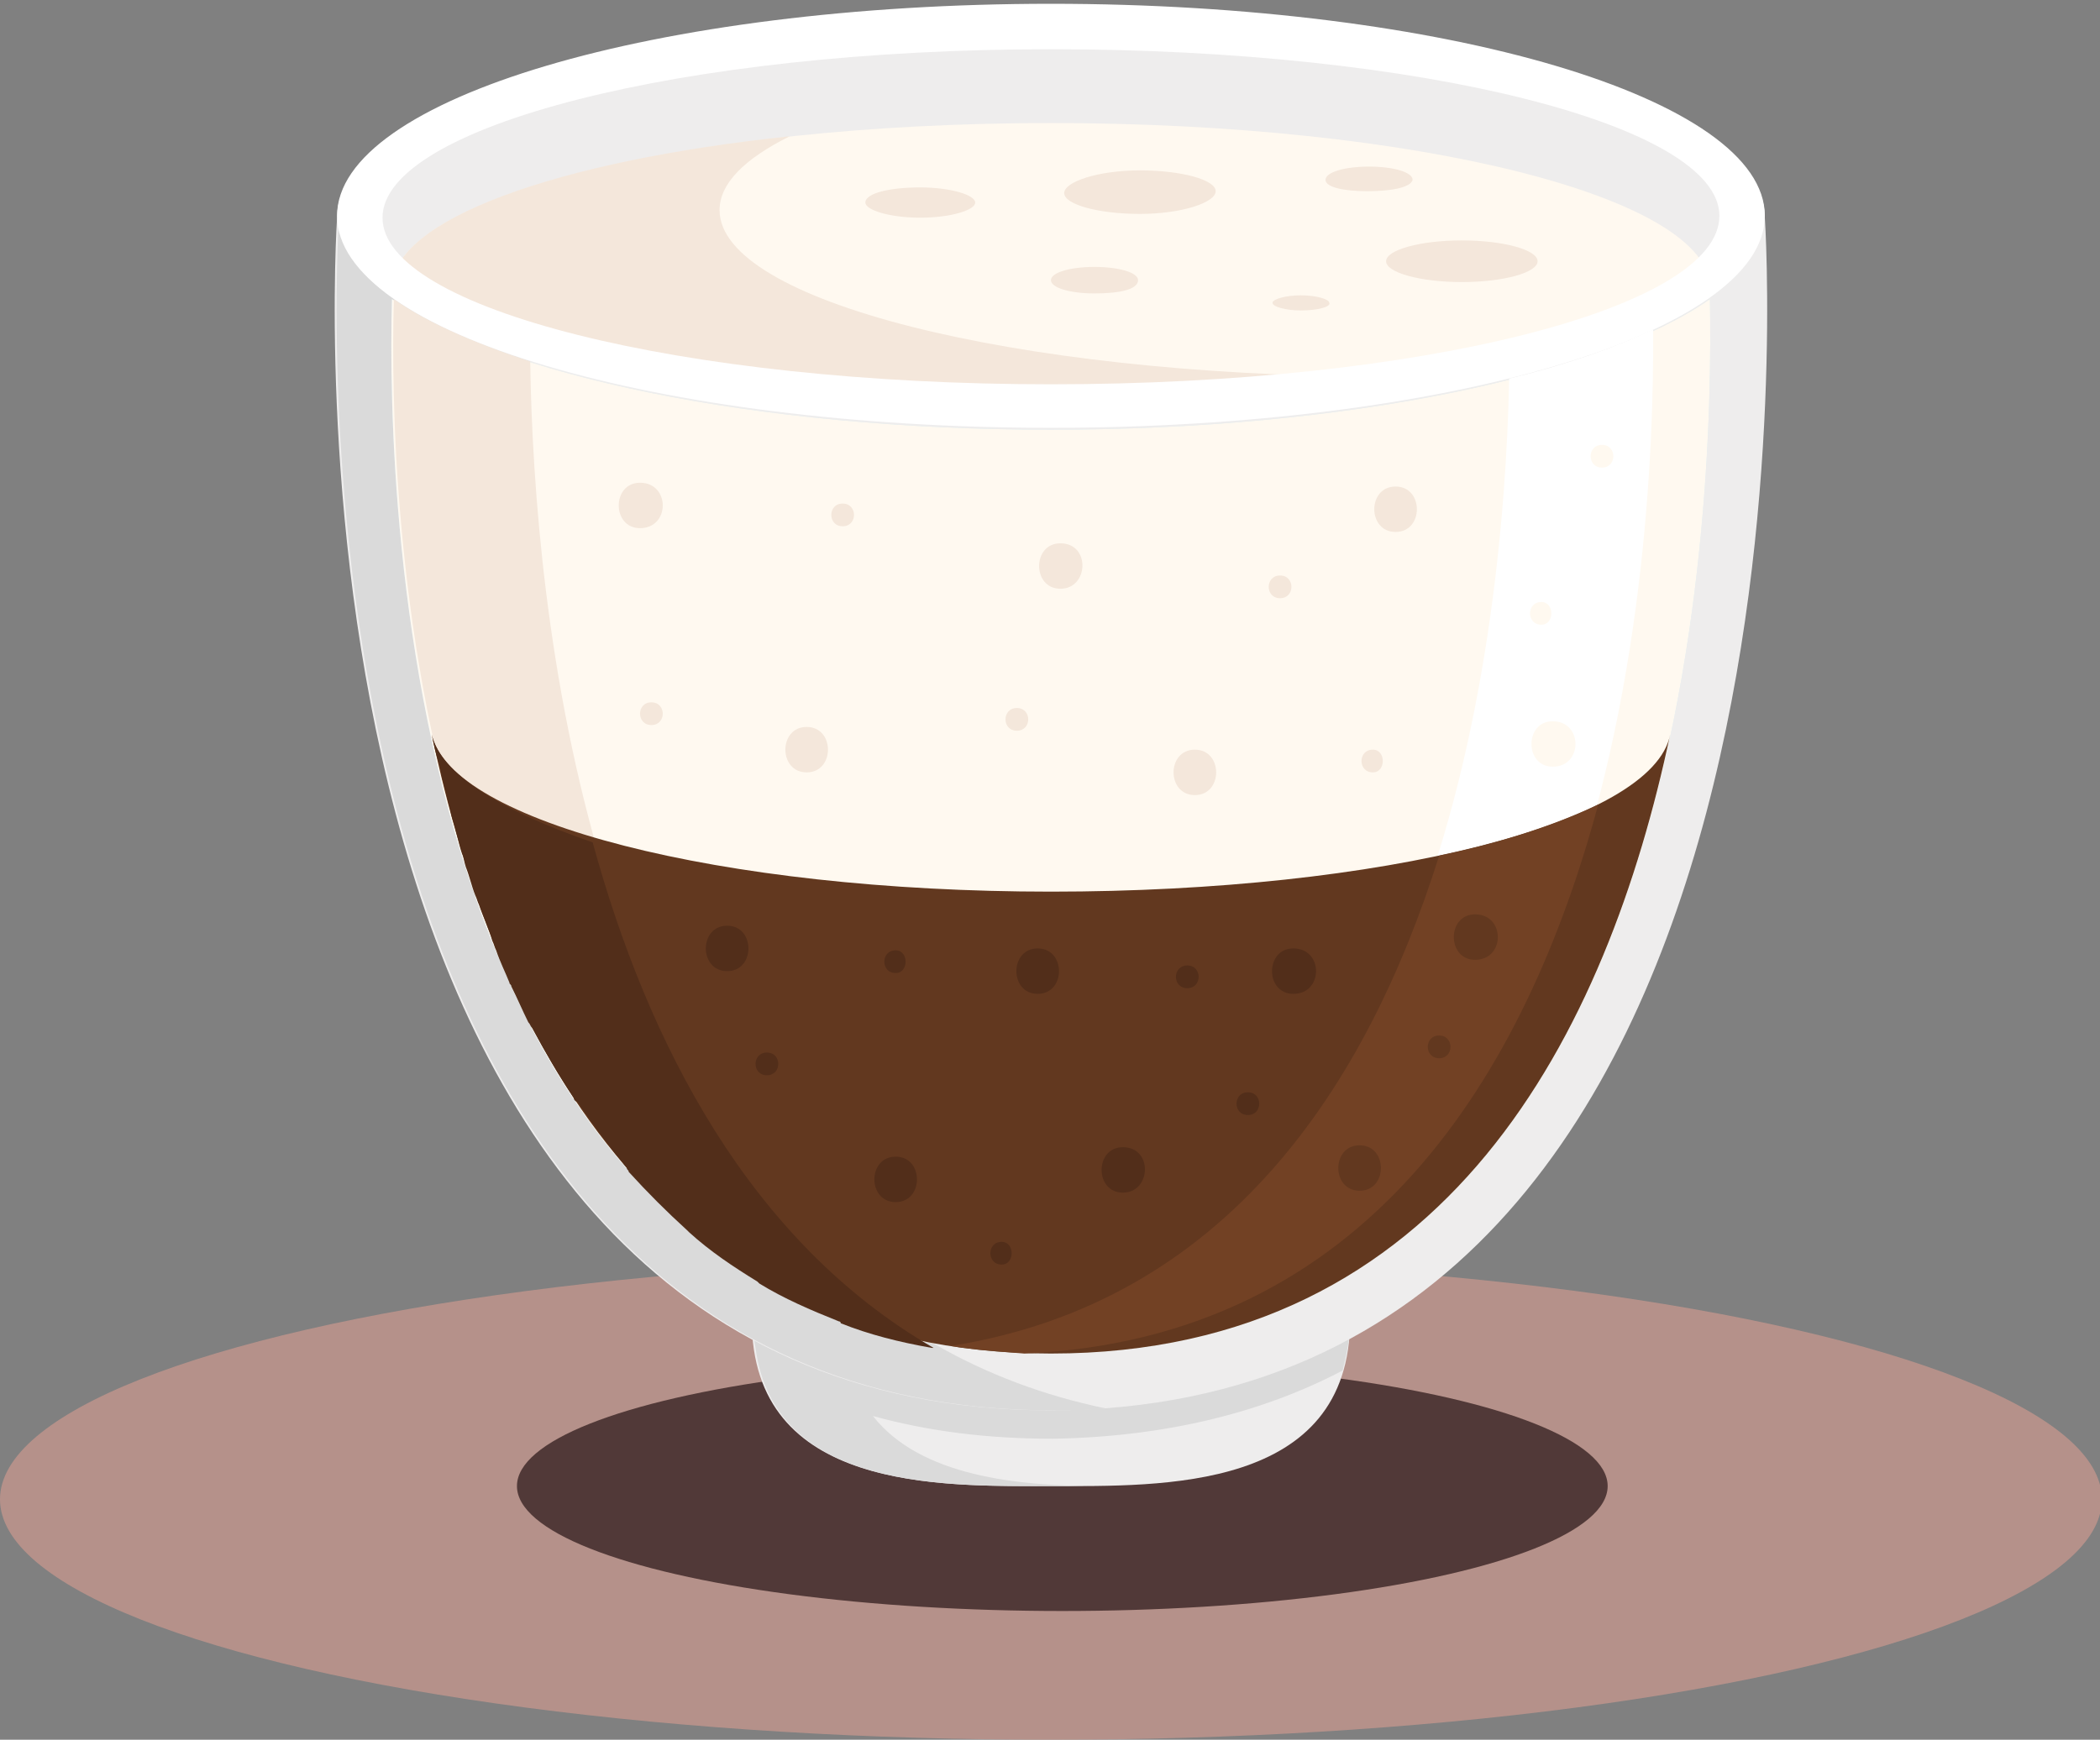 <?xml version="1.0" encoding="utf-8"?>
<!-- Generator: Adobe Illustrator 19.0.0, SVG Export Plug-In . SVG Version: 6.00 Build 0)  -->
<svg version="1.1" xmlns="http://www.w3.org/2000/svg" xmlns:xlink="http://www.w3.org/1999/xlink" x="0px" y="0px"
	 viewBox="0 0 110.9 91.9" style="enable-background:new 0 0 110.9 91.9;" xml:space="preserve">
<rect x="0" y="0" width="110.9" height="91.9" fill="#808080" stroke="none"/>
<style type="text/css">
	.st0{opacity:0.75;fill:#C6978E;enable-background:new    ;}
	.st1{display:none;}
	.st2{display:inline;}
	.st3{opacity:0.75;fill:#311C1C;enable-background:new    ;}
	.st4{fill:#EEEDED;}
	.st5{fill:#DADADA;}
	.st6{fill:#FFFFFF;}
	.st7{fill:#C7C6C7;}
	.st8{fill:#62381F;}
	.st9{fill:#F9E9D2;}
	.st10{fill:#F1DABE;}
	.st11{fill:#FFF4E7;}
	.st12{fill:#724124;}
	.st13{fill:#522E1A;}
	.st14{fill:#814929;}
	.st15{fill:#D1E7F0;}
	.st16{fill:#935333;}
	.st17{fill:#6C3B23;}
	.st18{fill:#FFF9F0;}
	.st19{fill:#F4E7DB;}
	.st20{display:inline;opacity:0.75;fill:#311C1C;enable-background:new    ;}
	.st21{fill:#FFF6EC;}
	.st22{fill:#432717;}
	.st23{fill:#E6F4F9;}
	.st24{fill:#BCDADF;}
	.st25{opacity:0.25;fill:#D1E7F0;enable-background:new    ;}
</style>
<g id="Ebene_3">
	<ellipse id="XMLID_293_" class="st0" cx="55.5" cy="79.2" rx="55.5" ry="12.7"/>
</g>
<g id="Ebene_6">
	<ellipse id="XMLID_526_" class="st3" cx="56.1" cy="78.5" rx="28.8" ry="6.6"/>
	<g id="XMLID_461_">
		<path id="XMLID_525_" class="st4" d="M55.5,69.7H39.7c0,9.1,10,8.8,15.8,8.8s15.8,0.3,15.8-8.8H55.5z"/>
		<path id="XMLID_524_" class="st5" d="M70.9,72.4c0.2-0.8,0.4-1.7,0.4-2.7H55.5H44.5h-4.7c0,0.5,0,1,0.1,1.5
			c1,7.6,10.2,7.3,15.7,7.3c0.7,0,1.5,0,2.4,0c-4.2,0-9.4-0.5-11.9-3.7c2.9,0.8,6,1.2,9.5,1.2C61.6,75.9,66.7,74.6,70.9,72.4z"/>
		<path id="XMLID_518_" class="st4" d="M93.2,11.5c0-6.2-16.9-11.2-37.7-11.2s-37.7,5-37.7,11.2c0,0-4.3,63,37.7,63
			C97.5,74.4,93.2,11.5,93.2,11.5z"/>
		<path id="XMLID_517_" class="st18" d="M55.5,21.5c-19.2,0-34.8-6.3-34.8-6.3c0-4.8,15.6-8.7,34.8-8.7s34.8,3.9,34.8,8.7
			C90.3,15.2,74.7,21.5,55.5,21.5z"/>
		<g id="XMLID_512_">
			<path id="XMLID_516_" class="st5" d="M61.8,0.4c0.1,0,0.2,0,0.3,0C62,0.4,61.9,0.4,61.8,0.4z"/>
			<polygon id="XMLID_515_" class="st5" points="68,0.9 68,0.9 68,0.9 			"/>
			<path id="XMLID_514_" class="st5" d="M28,19.1c-6.3-2-10.1-4.7-10.1-7.6c0,0-4.3,63,37.7,63c1,0,1.9,0,2.8-0.1
				C31.8,68.9,28.2,34.2,28,19.1z"/>
			<path id="XMLID_513_" class="st5" d="M58.5,0.3c0.1,0,0.3,0,0.5,0C58.8,0.3,58.6,0.3,58.5,0.3z"/>
		</g>
		<path id="XMLID_511_" class="st15" d="M55.5,22.7c-15.7,0-29.1-2.9-34.8-6.9c-0.3,10.7,0.7,55.7,34.8,55.7c34.1,0,35-45,34.8-55.7
			C84.6,19.8,71.2,22.7,55.5,22.7z"/>
		<path id="XMLID_510_" class="st18" d="M55.5,22.7c-15.7,0-29.1-2.9-34.8-6.9c-0.3,10.7,0.7,55.7,34.8,55.7c34.1,0,35-45,34.8-55.7
			C84.6,19.8,71.2,22.7,55.5,22.7z"/>
		<path id="XMLID_509_" class="st6" d="M54,71.4c31.1-1.3,33.4-41.1,33.3-54c-2.1,1-4.7,1.9-7.6,2.6c-0.3,14.2-3.8,47.1-29.6,51
			C51.4,71.3,52.7,71.4,54,71.4z"/>
		<path id="XMLID_508_" class="st19" d="M49.4,71C31,60.4,28.2,32.3,28,19.1c-3-1-5.5-2.1-7.2-3.3C20.5,25.8,21.4,65.8,49.4,71z"/>
		<g id="XMLID_501_">
			<path id="XMLID_507_" class="st19" d="M60.2,11.3c-2.2,0-4-0.5-4-1.1S58,9,60.2,9c2.2,0,4,0.5,4,1.1S62.4,11.3,60.2,11.3z"/>
			<path id="XMLID_506_" class="st19" d="M77.2,14.9c-2.2,0-4-0.5-4-1.1c0-0.6,1.8-1.1,4-1.1c2.2,0,4,0.5,4,1.1
				C81.2,14.4,79.4,14.9,77.2,14.9z"/>
			<path id="XMLID_505_" class="st19" d="M48.6,11.5c-1.6,0-2.9-0.4-2.9-0.8c0-0.5,1.3-0.8,2.9-0.8c1.6,0,2.9,0.4,2.9,0.8
				S50.2,11.5,48.6,11.5z"/>
			<path id="XMLID_504_" class="st19" d="M57.8,15.5c-1.3,0-2.3-0.3-2.3-0.7c0-0.4,1-0.7,2.3-0.7c1.3,0,2.3,0.3,2.3,0.7
				C60.1,15.3,59.1,15.5,57.8,15.5z"/>
			<path id="XMLID_503_" class="st19" d="M72.2,10.1C71,10.1,70,9.9,70,9.5c0-0.4,1-0.7,2.3-0.7s2.3,0.3,2.3,0.7
				C74.5,9.9,73.5,10.1,72.2,10.1z"/>
			<path id="XMLID_502_" class="st19" d="M68.7,16.4c-0.8,0-1.5-0.2-1.5-0.4c0-0.2,0.7-0.4,1.5-0.4s1.5,0.2,1.5,0.4
				C70.3,16.2,69.6,16.4,68.7,16.4z"/>
		</g>
		<path id="XMLID_498_" class="st19" d="M38,11.1c0-1.4,1.3-2.7,3.7-3.9c-12.3,1.3-21,4.4-21,8c0,0,15.6,6.3,34.8,6.3
			c6.3,0,12.1-0.7,17.2-1.6C53.5,19.8,38,15.9,38,11.1z"/>
		<path id="XMLID_495_" class="st6" d="M55.5,0.2c-20.8,0-37.7,5-37.7,11.2s16.9,11.2,37.7,11.2s37.7-5,37.7-11.2S76.3,0.2,55.5,0.2
			z M55.5,20.3c-19.5,0-35.3-4-35.3-8.8S36,2.6,55.5,2.6s35.3,4,35.3,8.8C90.8,16.3,75,20.3,55.5,20.3z"/>
		<path id="XMLID_494_" class="st8" d="M55.5,47.1c-17.5,0-31.7-3.7-32.7-8.3c3.3,15.6,11.7,32.7,32.7,32.7
			c21,0,29.4-17.1,32.7-32.7C87.3,43.5,73,47.1,55.5,47.1z"/>
		<path id="XMLID_493_" class="st12" d="M84.4,42.5c-2.1,1-5,2-8.4,2.7c-3.8,12.1-11.2,23.6-25.8,25.9c1.2,0.2,2.6,0.3,3.9,0.4
			C72.3,70.7,80.6,56.6,84.4,42.5z"/>
		<path id="XMLID_492_" class="st13" d="M22.8,38.8c0.1,0.5,0.2,1,0.4,1.6c0.1,0.3,0.1,0.6,0.2,0.9c0.1,0.4,0.2,0.8,0.3,1.2
			c0.1,0.3,0.1,0.5,0.2,0.8c0.2,0.6,0.3,1.2,0.5,1.8c0.1,0.2,0.1,0.4,0.2,0.7c0.2,0.5,0.3,1,0.5,1.5c0.1,0.2,0.1,0.3,0.2,0.5
			c0.2,0.6,0.5,1.2,0.7,1.9c0.1,0.2,0.1,0.3,0.2,0.5c0.2,0.6,0.5,1.2,0.7,1.7c0,0.1,0.1,0.1,0.1,0.2c0.3,0.6,0.6,1.3,0.9,1.9
			c0.1,0.1,0.1,0.2,0.2,0.3c0.7,1.3,1.4,2.5,2.2,3.7c0,0.1,0.1,0.2,0.2,0.2c0.8,1.2,1.7,2.4,2.6,3.5c0,0.1,0.1,0.1,0.1,0.2
			c1,1.1,2,2.1,3.1,3.1c0,0,0.1,0.1,0.1,0.1c1.1,1,2.3,1.8,3.6,2.6c0,0,0.1,0.1,0.1,0.1c1.3,0.8,2.7,1.4,4.2,2c0,0,0.1,0,0.1,0.1
			c1.5,0.6,3.1,1,4.8,1.3c0,0,0.1,0,0.1,0c-9.7-5.6-15.1-16.1-18-26.7C26.4,42.8,23.3,40.9,22.8,38.8z"/>
		<g id="XMLID_481_">
			<path id="XMLID_491_" class="st19" d="M33.8,25.5c-1.5,0-1.5,2.4,0,2.4C35.4,27.9,35.4,25.5,33.8,25.5z"/>
			<path id="XMLID_490_" class="st19" d="M42.6,38.4c-1.5,0-1.5,2.4,0,2.4C44.1,40.8,44.1,38.4,42.6,38.4z"/>
			<path id="XMLID_489_" class="st19" d="M56,28.7c-1.5,0-1.5,2.4,0,2.4C57.5,31.1,57.6,28.7,56,28.7z"/>
			<path id="XMLID_488_" class="st19" d="M63.1,39.6c-1.5,0-1.5,2.4,0,2.4C64.6,42,64.6,39.6,63.1,39.6z"/>
			<path id="XMLID_487_" class="st19" d="M73.7,25.7c-1.5,0-1.5,2.4,0,2.4C75.2,28.1,75.2,25.7,73.7,25.7z"/>
			<path id="XMLID_486_" class="st19" d="M67.6,30.4c-0.8,0-0.8,1.2,0,1.2C68.4,31.6,68.4,30.4,67.6,30.4z"/>
			<path id="XMLID_485_" class="st19" d="M72.5,39.6c-0.8,0-0.8,1.2,0,1.2C73.2,40.8,73.2,39.6,72.5,39.6z"/>
			<path id="XMLID_484_" class="st19" d="M53.7,37.4c-0.8,0-0.8,1.2,0,1.2C54.5,38.6,54.5,37.4,53.7,37.4z"/>
			<path id="XMLID_483_" class="st19" d="M44.5,26.6c-0.8,0-0.8,1.2,0,1.2C45.3,27.8,45.3,26.6,44.5,26.6z"/>
			<path id="XMLID_482_" class="st19" d="M34.4,37.1c-0.8,0-0.8,1.2,0,1.2C35.2,38.3,35.2,37.1,34.4,37.1z"/>
		</g>
		<g id="XMLID_470_">
			<path id="XMLID_480_" class="st13" d="M38.4,48.9c-1.5,0-1.5,2.4,0,2.4C39.9,51.3,39.9,48.9,38.4,48.9z"/>
			<path id="XMLID_479_" class="st13" d="M47.3,61.1c-1.5,0-1.5,2.4,0,2.4C48.8,63.5,48.8,61.1,47.3,61.1z"/>
			<path id="XMLID_478_" class="st13" d="M54.8,50.1c-1.5,0-1.5,2.4,0,2.4C56.3,52.5,56.3,50.1,54.8,50.1z"/>
			<path id="XMLID_477_" class="st13" d="M59.3,60.6c-1.5,0-1.5,2.4,0,2.4C60.8,63,60.9,60.6,59.3,60.6z"/>
			<path id="XMLID_476_" class="st13" d="M68.3,50.1c-1.5,0-1.5,2.4,0,2.4C69.9,52.5,69.9,50.1,68.3,50.1z"/>
			<path id="XMLID_475_" class="st13" d="M62.7,51c-0.8,0-0.8,1.2,0,1.2C63.5,52.2,63.5,51,62.7,51z"/>
			<path id="XMLID_474_" class="st13" d="M47.3,50.2c-0.8,0-0.8,1.2,0,1.2C48,51.4,48,50.2,47.3,50.2z"/>
			<path id="XMLID_473_" class="st13" d="M52.9,65.6c-0.8,0-0.8,1.2,0,1.2C53.6,66.8,53.6,65.6,52.9,65.6z"/>
			<path id="XMLID_472_" class="st13" d="M65.9,57.7c-0.8,0-0.8,1.2,0,1.2C66.7,58.9,66.7,57.7,65.9,57.7z"/>
			<path id="XMLID_471_" class="st13" d="M40.5,55.6c-0.8,0-0.8,1.2,0,1.2C41.3,56.8,41.3,55.6,40.5,55.6z"/>
		</g>
		<g id="XMLID_466_">
			<path id="XMLID_469_" class="st8" d="M76,54.7c-0.8,0-0.8,1.2,0,1.2C76.8,55.9,76.8,54.7,76,54.7z"/>
			<path id="XMLID_468_" class="st8" d="M77.9,48.3c-1.5,0-1.5,2.4,0,2.4C79.5,50.7,79.5,48.3,77.9,48.3z"/>
			<path id="XMLID_467_" class="st8" d="M71.8,60.5c-1.5,0-1.5,2.4,0,2.4C73.3,62.9,73.3,60.5,71.8,60.5z"/>
		</g>
		<g id="XMLID_462_">
			<path id="XMLID_465_" class="st18" d="M82,38.1c-1.5,0-1.5,2.4,0,2.4C83.6,40.5,83.6,38.1,82,38.1z"/>
			<path id="XMLID_464_" class="st18" d="M81.4,31.8c-0.8,0-0.8,1.2,0,1.2C82.1,33,82.1,31.8,81.4,31.8z"/>
			<path id="XMLID_463_" class="st18" d="M84.6,23.5c-0.8,0-0.8,1.2,0,1.2C85.4,24.7,85.4,23.5,84.6,23.5z"/>
		</g>
	</g>
</g>
</svg>
